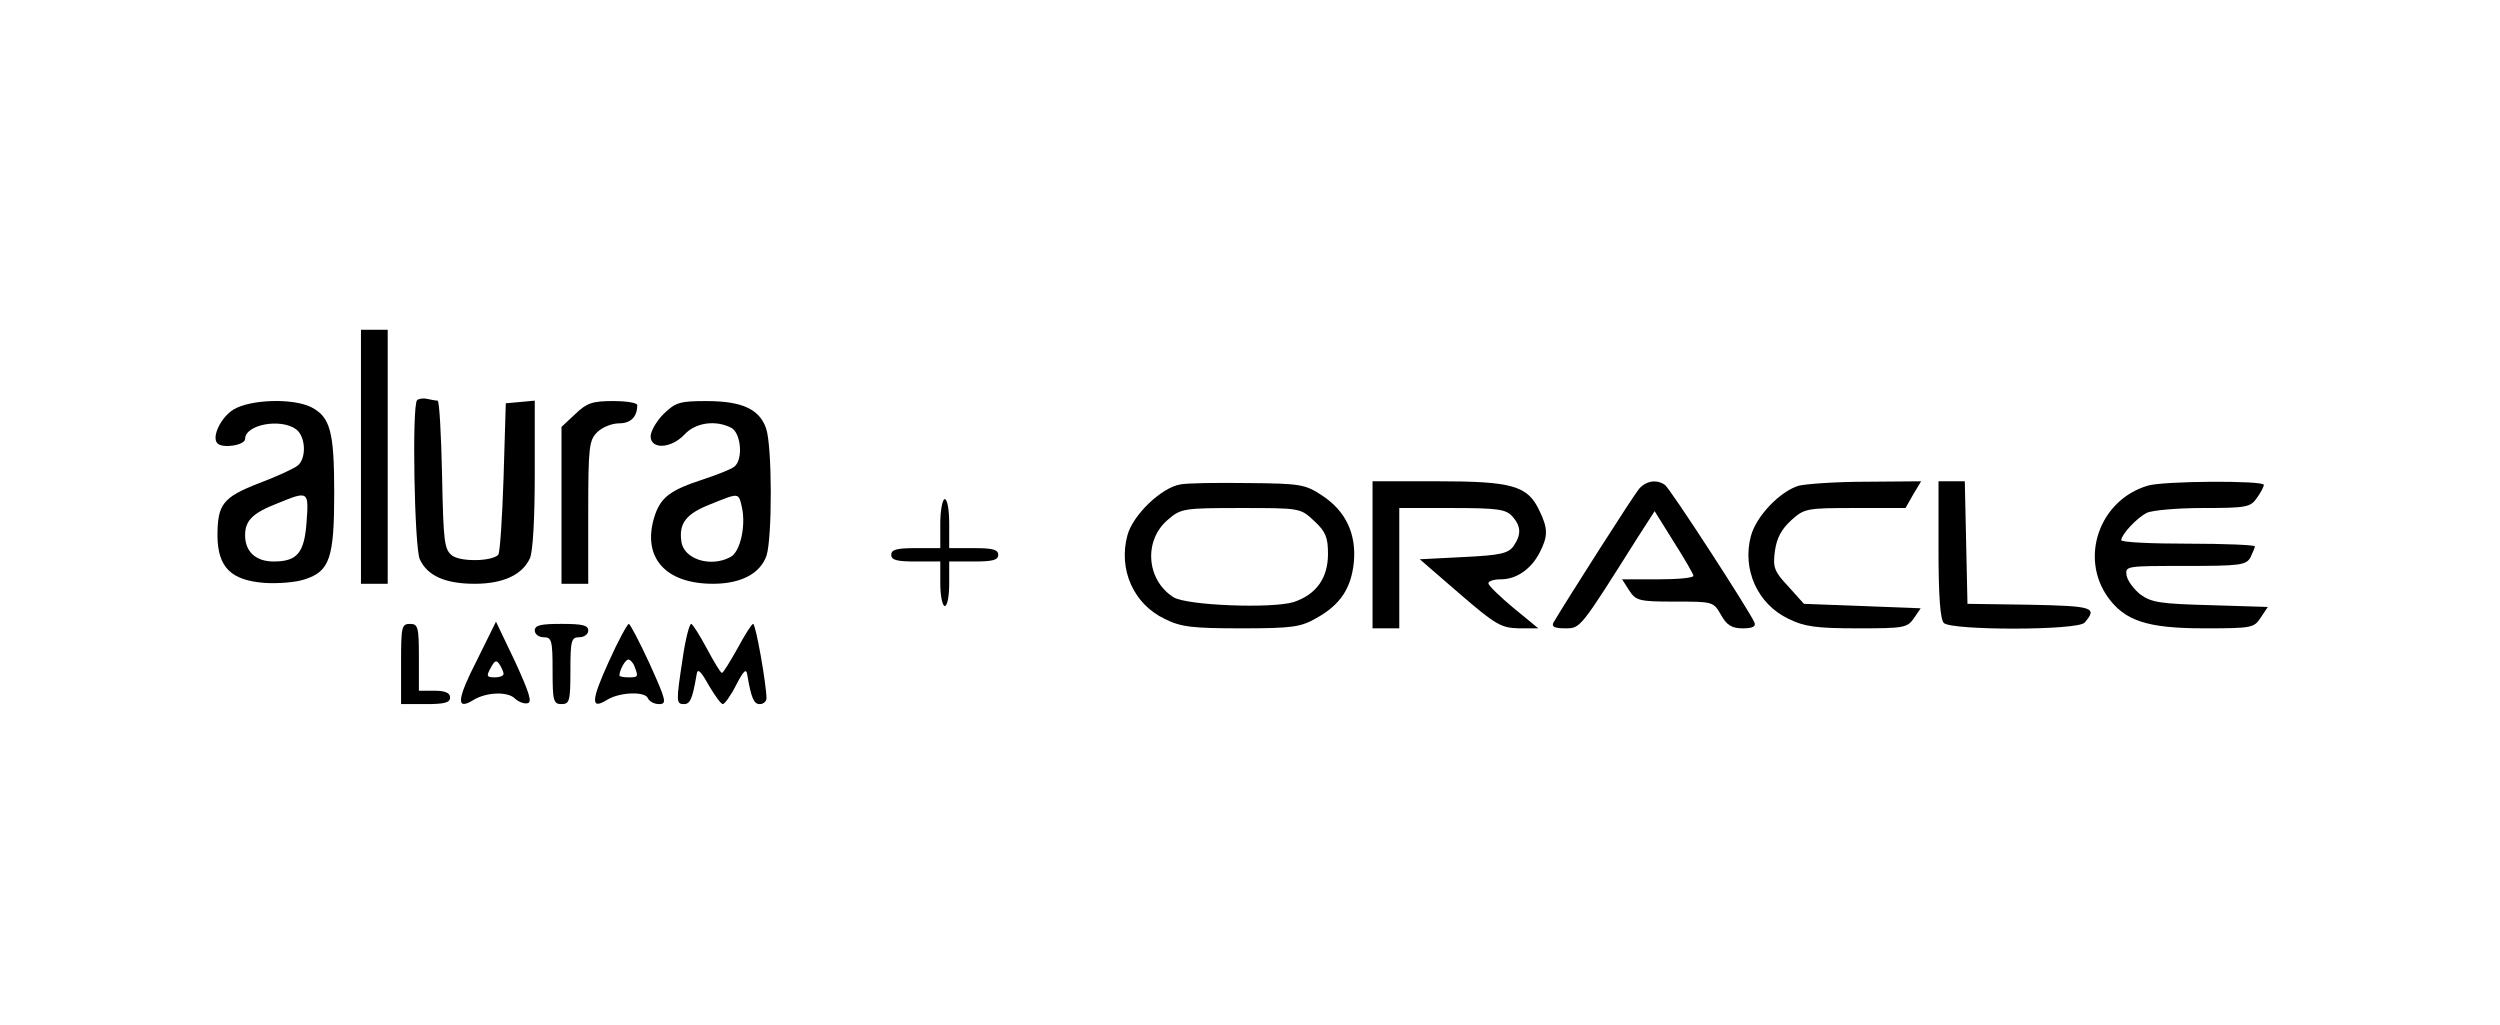 <?xml version="1.0" standalone="no"?>
<!DOCTYPE svg PUBLIC "-//W3C//DTD SVG 20010904//EN"
 "http://www.w3.org/TR/2001/REC-SVG-20010904/DTD/svg10.dtd">
<svg version="1.0" xmlns="http://www.w3.org/2000/svg"
 width="561pt" height="230pt" viewBox="0 0 561 230"
 preserveAspectRatio="xMidYMid meet">

<g transform="translate(0,230) scale(0.1,-0.1)"
fill="#000000" stroke="none">
<path d="M810 1275 l0 -285 30 0 30 0 0 285 0 285 -30 0 -30 0 0 -285z"/>
<path d="M936 1402 c-12 -11 -6 -331 6 -357 17 -37 57 -55 123 -55 64 0 107
20 124 57 7 14 11 92 11 189 l0 165 -32 -3 -33 -3 -5 -167 c-3 -91 -8 -169
-12 -173 -15 -15 -83 -16 -103 -2 -18 14 -20 29 -23 181 -2 91 -6 166 -10 167
-4 0 -15 2 -24 4 -9 2 -19 0 -22 -3z"/>
<path d="M524 1381 c-28 -17 -50 -62 -36 -76 12 -12 62 -4 62 10 0 32 79 47
114 22 22 -16 24 -64 5 -81 -8 -7 -47 -25 -87 -40 -82 -32 -94 -47 -94 -119 1
-70 30 -99 105 -105 30 -2 71 1 91 8 56 18 66 48 66 194 0 138 -9 170 -51 192
-41 21 -137 18 -175 -5z m164 -252 c-5 -70 -21 -89 -74 -89 -40 0 -64 22 -64
59 0 33 17 50 74 72 68 28 69 27 64 -42z"/>
<path d="M1291 1371 l-31 -29 0 -176 0 -176 30 0 30 0 0 160 c0 147 2 162 20
180 11 11 33 20 49 20 26 0 41 14 41 41 0 5 -24 9 -54 9 -46 0 -59 -4 -85 -29z"/>
<path d="M1489 1371 c-16 -16 -29 -39 -29 -50 0 -30 46 -28 76 4 25 27 70 33
105 15 22 -12 27 -71 7 -87 -7 -6 -38 -18 -68 -28 -77 -25 -98 -41 -112 -86
-27 -90 25 -149 132 -149 63 0 106 23 120 63 13 40 13 246 -1 286 -15 43 -54
61 -134 61 -60 0 -69 -3 -96 -29z m176 -210 c9 -42 -4 -100 -26 -111 -44 -24
-105 -5 -110 35 -6 41 11 62 64 83 67 27 64 27 72 -7z"/>
<path d="M2649 1213 c-43 -7 -107 -69 -119 -114 -21 -77 14 -155 84 -188 36
-18 61 -21 172 -21 115 0 133 3 168 23 54 30 78 67 84 125 6 64 -18 115 -71
150 -38 25 -48 27 -166 28 -69 1 -138 0 -152 -3z m300 -82 c26 -24 31 -37 31
-74 0 -54 -26 -91 -77 -108 -48 -15 -240 -8 -270 11 -61 39 -67 128 -12 174
29 25 35 26 164 26 133 0 133 0 164 -29z"/>
<path d="M3080 1055 l0 -165 30 0 30 0 0 135 0 135 118 0 c103 0 121 -3 135
-18 21 -23 21 -42 3 -68 -12 -16 -30 -20 -112 -24 l-98 -5 89 -77 c82 -71 94
-77 134 -78 l43 0 -56 46 c-31 26 -56 50 -56 55 0 5 12 9 28 9 35 0 68 23 87
60 19 37 19 54 -1 95 -26 55 -61 65 -228 65 l-146 0 0 -165z"/>
<path d="M3678 1203 c-12 -14 -162 -249 -192 -300 -5 -9 2 -13 26 -13 35 0 33
-2 163 204 l38 59 43 -69 c24 -38 44 -72 44 -76 0 -5 -36 -8 -80 -8 l-80 0 16
-25 c15 -23 22 -25 103 -25 85 0 86 0 103 -30 13 -23 24 -30 49 -30 21 0 30 4
26 13 -9 23 -190 302 -201 309 -19 13 -42 9 -58 -9z"/>
<path d="M4036 1210 c-42 -13 -95 -68 -107 -113 -20 -75 15 -153 85 -186 35
-17 61 -21 154 -21 104 0 112 1 127 23 l15 22 -131 5 -131 5 -35 39 c-32 34
-35 43 -30 80 4 29 15 49 37 69 29 26 34 27 143 27 l113 0 17 30 18 30 -123
-1 c-68 0 -136 -5 -152 -9z"/>
<path d="M4350 1067 c0 -106 4 -157 12 -165 17 -17 302 -17 316 1 29 34 20 37
-123 40 l-140 2 -3 138 -3 137 -29 0 -30 0 0 -153z"/>
<path d="M4819 1210 c-107 -32 -153 -160 -89 -250 38 -53 88 -70 216 -70 107
0 112 1 127 24 l16 24 -129 4 c-112 3 -132 6 -157 24 -15 12 -29 31 -31 43 -3
21 -1 21 132 21 124 0 136 2 146 19 5 11 10 22 10 25 0 3 -67 6 -150 6 -82 0
-150 3 -150 8 1 13 34 49 57 61 12 6 69 11 127 11 97 0 106 2 120 22 9 12 16
26 16 30 0 10 -227 9 -261 -2z"/>
<path d="M2110 1125 l0 -55 -55 0 c-42 0 -55 -3 -55 -15 0 -12 13 -15 55 -15
l55 0 0 -50 c0 -27 5 -50 10 -50 6 0 10 23 10 50 l0 50 55 0 c42 0 55 3 55 15
0 12 -13 15 -55 15 l-55 0 0 55 c0 30 -4 55 -10 55 -5 0 -10 -25 -10 -55z"/>
<path d="M900 810 l0 -90 55 0 c42 0 55 3 55 15 0 10 -11 15 -35 15 l-35 0 0
75 c0 68 -2 75 -20 75 -19 0 -20 -7 -20 -90z"/>
<path d="M1070 818 c-45 -88 -47 -113 -8 -89 29 18 78 20 94 3 8 -7 20 -12 28
-10 11 2 3 25 -28 93 l-43 90 -43 -87z m60 -30 c0 -5 -9 -8 -20 -8 -18 0 -19
3 -9 21 9 17 13 19 20 8 5 -8 9 -17 9 -21z"/>
<path d="M1200 885 c0 -8 9 -15 20 -15 18 0 20 -7 20 -75 0 -68 2 -75 20 -75
18 0 20 7 20 75 0 68 2 75 20 75 11 0 20 7 20 15 0 12 -13 15 -60 15 -47 0
-60 -3 -60 -15z"/>
<path d="M1366 815 c-40 -88 -41 -109 -3 -85 28 17 85 19 91 3 3 -7 14 -13 25
-13 18 0 16 8 -21 90 -23 50 -44 90 -47 90 -3 0 -24 -38 -45 -85z m58 -11 c9
-23 8 -24 -14 -24 -11 0 -20 2 -20 4 0 12 13 36 20 36 4 0 11 -7 14 -16z"/>
<path d="M1532 823 c-15 -98 -15 -103 3 -103 14 0 19 13 28 65 2 16 8 12 27
-22 14 -24 28 -43 32 -43 4 0 18 19 30 43 17 33 23 38 25 22 9 -53 15 -65 28
-65 8 0 15 6 15 13 0 30 -24 167 -30 167 -3 0 -19 -25 -35 -55 -17 -30 -32
-55 -35 -55 -3 0 -18 25 -34 55 -16 30 -32 55 -35 55 -4 0 -13 -35 -19 -77z"/>
</g>
</svg>
